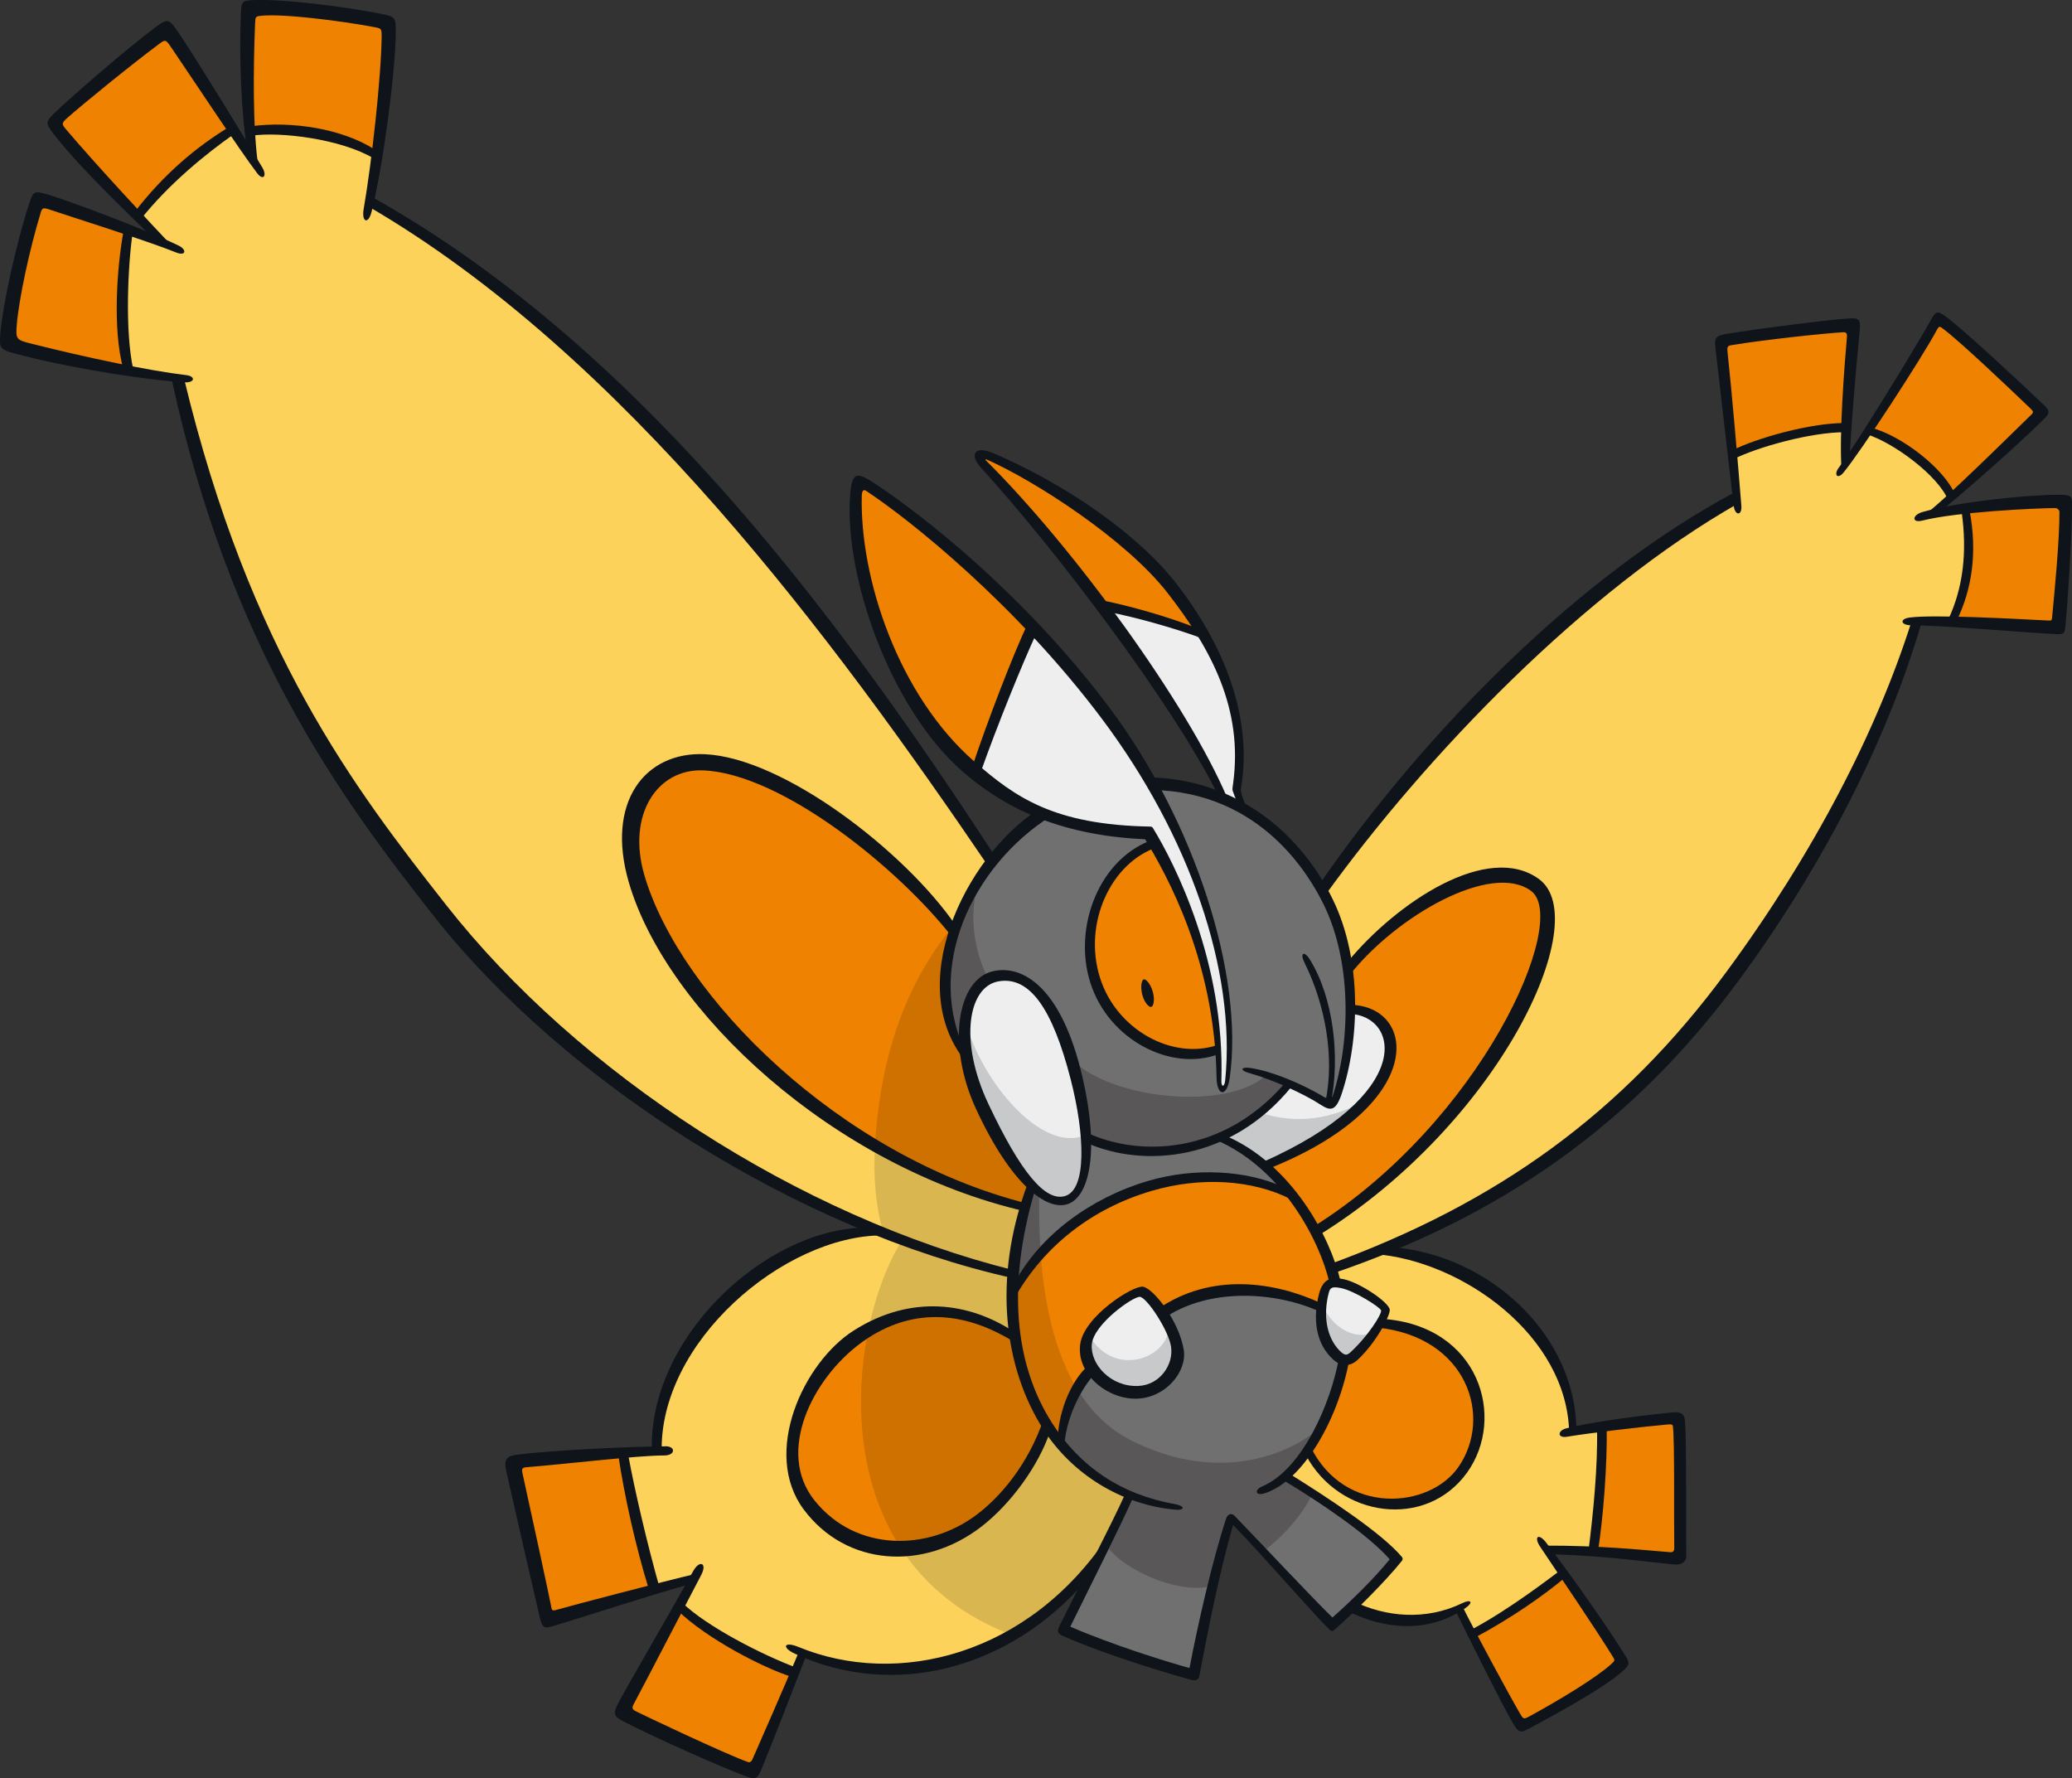 <?xml version="1.0" encoding="UTF-8"?>
<!-- Created with Inkscape (http://www.inkscape.org/) -->
<svg version="1.1" viewBox="0 0 183.98 157.87" xmlns="http://www.w3.org/2000/svg">
 <rect x="0" y="0" width="183.98" height="157.87" fill="#333333" stroke="none"/>
 <g transform="translate(-4.455 -5.668)">
  <g transform="matrix(.656 0 0 -.656 100.91 106.82)">
   <path d="m0 0-7.441-6.461c-4.673-11.735-4.798-32.81 13.28-41.901-2.709-5.423-7.674-15.384-8.911-17.971 5.473-2.225 14.857-5.702 17.76-6.224 1.062 5.418 3.505 15.258 5.06 20.932 3.36-3.572 10.736-11.384 13.327-14.331 3.019 2.75 6.906 6.591 9.1 9.206-3.108 2.865-9.214 7.743-15.008 10.965 11.234 10.612 11.189 34.173-8.711 46.088-4.677-2.208-11.905-3.099-18.456-0.303" fill="#717071"/>
  </g>
  <g transform="matrix(.656 0 0 -.656 96.805 77.744)">
   <path d="m0 0c-9.241-7.599-17.322-19.885-10.071-33.147l16.33-11.193c10.107-3.987 21.809-0.703 27.336 7.299 1.738-0.577 3.461-1.622 4.229-2.246 0.769-0.624 2.074-0.901 2.81 1.418 5.571 17.572-4.015 41.455-25.307 41.833z" fill="#717071"/>
  </g>
  <g transform="matrix(.656 0 0 -.656 94.4 118.89)">
   <path d="m0 0c0.355 3.388 0.979 7.669 2.484 11.94-4.307 5.445-8.456 12.97-8.87 18.342-3.787 4.33-5.095 14.273 3.469 25.935-22.798 35.252-51.056 69.748-84.265 89.152 0.341 2.064 0.735 4.675 0.965 6.346-5.241 3.326-11.52 3.438-17.012 3.33l-0.167-2.963-2.373 2.945c-3.673-2.303-9.199-7.08-12.562-11.545l2.595-3.297-4.048 1.154c-1.347-6.495-0.94-13.89 0.013-18.614l6.906-1.275c13.572-63.327 60.984-109.06 112.86-121.45" fill="#fcd25b"/>
  </g>
  <g transform="matrix(.656 0 0 -.656 104.74 138.53)">
   <path d="m0 0c-12.935 5.378-16.168 17.268-16.069 30.219-5.138 0.836-15.399 4.042-19.201 6.161-10.429-2.666-27.679-9.811-28.997-30.264l-4.223-0.338c0.646-5.022 2.877-12.944 4.17-18.25l5.44 1.343-2.089-3.483c3.561-3.664 9.995-7.055 15.608-9.311l1.272 2.632c13.357-5.674 30.896 0.131 39.775 12.512z" fill="#fcd25b"/>
  </g>
  <g transform="matrix(.656 0 0 -.656 122.7 118.28)">
   <path d="m0 0 0.26-1.707c3.081-0.564 6.912-2.544 7.056-3.693 0.145-1.15-2.661-5.702-5.312-7.282-1.112-3.997-2.382-9.663-8.009-15.36 4.735-2.886 12.523-8.205 14.951-11.231-1.635-1.739-4.076-4.644-6.141-6.7 4.018-1.556 9.373-2.545 14.443-0.077l1.631-3.689c5.057 2.764 10.051 6.206 12.634 8.614l-2.133 3.041 6.005-0.334c0.869 4.756 1.202 13.222 1.233 16.9l-3.764-0.654c-0.229 10.306-10.708 23.472-26.042 24.811-2.061-0.9-4.3-1.865-6.812-2.639" fill="#fcd25b"/>
  </g>
  <g transform="matrix(.656 0 0 -.656 174.53 60.748)">
   <path d="m0 0 4.947-0.19c1.999 4.529 3.157 10.379 1.671 15.402l-4.125-0.743 2.534 2.3c-2.375 4.085-7.252 7.662-11.39 8.824l-3.023-4.267-0.1 4.506c-4.041 0.739-10.28-1.35-15.284-3.224l0.518-5.924c-24.349-13.654-41.81-34.935-55.885-52.774 2.993-7.27 3.907-11.44 3.787-16.228 3.51-0.221 5.917-3.371 5.274-6.98s-5.133-9.696-17.184-14.629c4.581-4.679 7.121-8.173 8.864-13.689 43.95 14.397 68.033 52.187 79.396 87.616" fill="#fcd25b"/>
  </g>
  <g transform="matrix(.656 0 0 -.656 102.33 59.576)">
   <path d="m0 0c3.451-0.573 9.673-2.18 13.628-3.545-4.927 8.629-13.939 16.246-28.364 23.72-1.237 0.641-2.813 0.654-1.109-1.219 5.05-5.552 12.339-13.991 15.845-18.956" fill="#ef8200"/>
  </g>
  <g transform="matrix(.656 0 0 -.656 91.052 74.271)">
   <path d="m0 0c2.259 6.408 6.025 16.233 7.921 19.669-5.676 5.638-16.853 15.329-20.939 18.165-2.253 1.564-3.066 2.176-3.207-1.243-0.324-7.832 4.237-28.262 16.225-36.591" fill="#ef8200"/>
  </g>
  <g transform="matrix(.656 0 0 -.656 26.615 17.332)">
   <path d="m0 0c5.131 0.461 12.416-0.133 17.166-3.383 0.661 4.111 1.416 13.422 1.527 15.574 0.112 2.152-0.562 2.764-3.076 3.244-2.513 0.481-11.406 1.47-13.295 1.465-1.888-5e-3 -2.237-0.795-2.358-2.733-0.122-1.938-0.175-7.994 0.036-14.167" fill="#ef8200"/>
  </g>
  <g transform="matrix(.656 0 0 -.656 25.319 17.31)">
   <path d="m0 0c-3.147 4.744-6.716 10.197-7.497 11.276-0.782 1.078-1.75 2.449-3.275 1.13-1.526-1.318-8.361-6.579-11.611-9.446-1.03-0.908-2.204-2.381-0.76-3.857 1.446-1.477 7.705-8.432 10.048-10.724 3.832 5.122 9.662 9.782 13.095 11.621" fill="#ef8200"/>
  </g>
  <g transform="matrix(.656 0 0 -.656 15.852 26.204)">
   <path d="m0 0c-2.873 1.182-8.379 3.193-9.598 3.521-1.217 0.328-2.709 0.986-3.287-1.274-0.579-2.261-2.7-10.987-3.018-14.916-0.19-2.327 0.046-2.746 2.696-3.391 2.649-0.645 9.031-2.099 13.229-2.799-1.034 4.545-0.858 13.548-0.022 18.859" fill="#ef8200"/>
  </g>
  <g transform="matrix(.656 0 0 -.656 89.019 88.19)">
   <path d="m0 0c-6.681 7.884-29.27 30.157-40.7 19.86-8.982-8.091 4.771-29.632 17.922-40.277 8.992-7.279 20.217-14.428 32.53-17.299l0.938 2.844c-6.063 6.631-8.447 14.138-9.11 18.228-2.309 2.727-3.547 9.823-1.58 16.644" fill="#ef8200"/>
  </g>
  <g transform="matrix(.656 0 0 -.656 94.582 124.26)">
   <path d="m0 0c-6.29 3.82-13.276 4.34-18.913 1.037-5.636-3.304-14.942-12.773-10.013-22.259s17.98-8.315 23.393-4.438 9.074 10.236 9.815 13.422c-1.221 1.963-4.07 8.632-4.282 12.238" fill="#ef8200"/>
  </g>
  <g transform="matrix(.656 0 0 -.656 62.56 146.71)">
   <path d="m0 0c-1.56 5.687-3.359 13.828-4.17 18.25-4.169-0.172-10.631-0.833-12.447-1.075-1.817-0.243-2.265-0.614-1.943-2.466 0.323-1.851 2.973-13.004 3.543-16.279 0.269-1.543 0.087-2.601 2.696-1.854 2.608 0.748 8.718 2.388 12.321 3.424" fill="#ef8200"/>
  </g>
  <g transform="matrix(.656 0 0 -.656 75.113 154.26)">
   <path d="m0 0c-4.575 2.113-11.444 5.05-15.805 9.158-2.036-3.753-5.713-10.58-6.459-12.054-0.746-1.475-1.643-2.218 0.706-3.35 2.349-1.131 12.636-5.577 14.296-6.119 1.659-0.543 2.009 0.249 2.607 1.602 1.051 2.384 3.025 6.64 4.655 10.763" fill="#ef8200"/>
  </g>
  <g transform="matrix(.656 0 0 -.656 135.08 150.9)">
   <path d="m0 0c4.775 2.715 10.08 6.195 12.634 8.613 2.463-3.807 5.933-8.852 6.818-10.287 0.886-1.435 1.347-2.113-0.334-3.555-1.681-1.441-8.497-5.269-10.285-6.094-1.788-0.824-2.82-0.369-3.548 0.996-0.726 1.365-3.655 6.639-5.285 10.327" fill="#ef8200"/>
  </g>
  <g transform="matrix(.656 0 0 -.656 145.9 143.47)">
   <path d="m0 0c0.775 4.673 1.204 13.396 1.233 16.9 3.283 0.552 6.924 0.843 8.432 1.032 1.507 0.189 1.949-0.101 2.059-1.573 0.109-1.473 0.324-12.388 0.197-14.611-0.126-2.223-0.76-2.798-2.595-2.652-1.834 0.145-5.64 0.528-9.326 0.904" fill="#ef8200"/>
  </g>
  <g transform="matrix(.656 0 0 -.656 127.19 123.02)">
   <path d="m0 0c6.574-1.667 15.271-5.411 12.779-16.651-2.493-11.242-18.281-10.445-22.732-1.17 1.711 3.232 4.449 8.574 4.853 12.288 2.298 1.549 3.546 3.086 5.1 5.533" fill="#ef8200"/>
  </g>
  <g transform="matrix(.656 0 0 -.656 177.78 60.873)">
   <path d="m0 0c1.827 4.479 2.461 8.396 1.9 15.394 3.38 0.423 9.751 0.804 11.056 0.867s2.433-0.07 2.471-1.637c0.038-1.568-0.536-10.236-0.982-13.798-0.107-0.865-0.371-1.68-1.605-1.572-4.391 0.387-9.195 0.602-12.84 0.746" fill="#ef8200"/>
  </g>
  <g transform="matrix(.656 0 0 -.656 170.31 43.822)">
   <path d="m0 0c3.689-1.354 8.954-4.708 11.469-9.043 3.392 3.031 9.082 8.274 10.544 9.727 1.463 1.453 1.062 1.994 0.034 3.178s-9.335 8.408-10.702 9.649c-1.367 1.242-1.977 1.504-2.771 0.129-1.932-3.344-6.471-10.737-8.574-13.64" fill="#ef8200"/>
  </g>
  <g transform="matrix(.656 0 0 -.656 168.41 43.644)">
   <path d="m0 0c0.193 3.746 0.695 9.637 0.877 11.29 0.183 1.652-0.023 2.838-2.023 2.443-1.999-0.395-11.11-1.343-13.486-1.62-1.635-0.19-2.253-0.556-2.12-2.53 0.132-1.975 0.944-10.504 1.314-13.059 5.121 2.009 10.067 3.292 15.438 3.476" fill="#ef8200"/>
  </g>
  <g transform="matrix(.656 0 0 -.656 112.68 101.31)">
   <path d="m0 0c-0.077-2.054 0.95-2.33 1.244 0.021 1.01 8.097-0.682 22.052-8.761 37.378-2.739 5.196-12.193 18.198-17.544 23.502-2.183-4.733-6.485-15.556-7.859-19.316 4.703-3.975 11.119-8.8 23.396-8.522 4.59-8.102 10.003-20.364 9.524-33.063" fill="#eeeeef"/>
  </g>
  <g transform="matrix(.656 0 0 -.656 111.27 61.901)">
   <path d="m0 0c-2.771 1.033-8.571 2.738-13.628 3.545 4.869-6.61 13.192-18.733 16.403-25.656l2.483-1.476-0.534 2.23c1.1 7.014-0.447 14.912-4.724 21.357" fill="#eeeeef"/>
  </g>
  <g transform="matrix(.656 0 0 -.656 100.05 101.15)">
   <path d="m0 0c-1.813 5.914-4.962 15.004-11.114 13.543-6.153-1.461-4.442-11.139-2.399-16.407s7.609-15.747 12.342-13.99c4.088 1.518 2.417 12.792 1.171 16.854" fill="#eeeeef"/>
  </g>
  <g transform="matrix(.656 0 0 -.656 124.5 95.258)">
   <path d="m0 0c-0.358-4.684-0.948-8.601-1.806-10.975s-1.891-1.918-3.172-1.163c-1.28 0.755-2.631 1.351-3.664 1.807-2.031-2.236-6.897-6.164-8.879-6.997 2.075-1.106 4.858-3.189 5.557-3.972 5.338 2.2 14.021 6.817 15.941 11.38 1.919 4.565 1.879 9.423-3.977 9.92" fill="#eeeeef"/>
  </g>
  <g transform="matrix(.656 0 0 -.656 127.55 122.06)">
   <path d="m0 0c-0.101 0.889-3.844 3.121-5.927 3.565-2.082 0.444-2.266 0-2.685-1.567-0.725-2.718 0.362-6.71 1.511-7.977 1.151-1.266 2.321-0.776 3.149 0.035 1.337 1.308 4.088 4.745 3.952 5.944" fill="#eeeeef"/>
  </g>
  <g transform="matrix(.656 0 0 -.656 107.06 121.24)">
   <path d="m0 0c-0.701 1.181-2.068 1.767-3.425 0.847-1.355-0.921-5.326-3.251-5.76-6.383-0.432-3.131 2.029-6.591 5.962-6.713 3.934-0.122 5.911 2.423 6.197 4.576 0.285 2.152-1.451 5.102-2.974 7.673" fill="#eeeeef"/>
  </g>
  <g transform="matrix(.656 0 0 -.656 106.97 80.501)">
   <path d="m0 0c-6.25-2.677-10.604-9.951-8.186-18.456 2.419-8.503 11.323-11.576 16.701-9.577-0.5 10.864-4.799 22.79-8.515 28.033" fill="#ef8200"/>
  </g>
  <g transform="matrix(.656 0 0 -.656 123.18 119.51)">
   <path d="m0 0c-1.011 4.306-4.411 9.794-6.406 12.446-13.639 4.476-28.539 0.637-37.821-13.559 0.24-6.055 1.214-14.459 6.694-21.118 0.504 3.005 2.435 8.101 4.535 10.276-0.851 1.515-1.615 3.941 0.166 6.256s4.07 3.774 4.98 4.258c0.911 0.484 2.227 0.6 4.381-2.693 5.771 3.466 13.489 4.173 21.205 0.577 0.082 2.053 0.519 3.758 2.266 3.557" fill="#ef8200"/>
  </g>
  <g transform="matrix(.656 0 0 -.656 124.14 91.458)">
   <path d="m0 0c0.205-1.042 0.537-3.826 0.499-5.487 3.636-1.095 7.09-4.047 4.196-9.525-2.892-5.477-11.359-10.542-16.106-12.083 3.103-2.723 5.601-5.253 7.096-8.766 12.202 7.171 27.089 23.653 30.837 38.616 1.374 5.483 0.398 10.386-7.077 9.403-7.473-0.983-16.123-8.297-19.445-12.158" fill="#ef8200"/>
  </g>
  <g transform="matrix(.656 0 0 -.656 94.43 124.03)">
   <path d="m0 0c-0.296 2.463-0.369 5.132-0.183 8.026-4.566 0.912-7.955 1.906-14.87 4.546-1.878-2.934-3.559-7.236-4.57-12.175 7.339 4.631 14.701 2.213 19.623-0.397" fill="#d9b64f"/>
  </g>
  <g transform="matrix(.656 0 0 -.656 104.6 138.44)">
   <path d="m0 0c-4.447 2.113-8.282 5.152-11.062 9.327-3.741-10.782-11.728-16.418-19.71-16.375 3.28-5.063 8.277-9.35 15.551-12.015 3.369 2.214 8.23 6.472 10.07 8.641 2.348 3.82 3.939 7.424 5.151 10.422" fill="#d9b64f"/>
  </g>
  <g transform="matrix(.656 0 0 -.656 97.342 132.32)">
   <path d="m0 0c-2.271 3.413-3.834 7.588-4.441 12.643-4.922 2.61-12.285 5.027-19.623 0.397-1.872-9.149-1.431-20.49 4.353-29.415 7.982-0.043 15.97 5.594 19.711 16.375" fill="#cf7100"/>
  </g>
  <g transform="matrix(.656 0 0 -.656 95.502 112.96)">
   <path d="m0 0c0.268 0.98 0.567 1.943 0.91 2.852-3.491 3.565-8.291 12.771-9.176 18.224-3.27 6.271-3.053 13.63-0.91 17.914-6.527-7.671-10.394-17.365-11.175-30.396 6.029-3.477 12.939-6.786 20.351-8.594" fill="#cf7100"/>
  </g>
  <g transform="matrix(.656 0 0 -.656 94.416 119)">
   <path d="m0 0c0.264 2.539 0.771 5.987 1.656 9.222-7.412 1.807-14.322 5.117-20.35 8.594-0.257-4.289 0.074-8.418 1.182-12.09 6.196-2.234 14.05-4.867 17.512-5.726" fill="#d9b64f"/>
  </g>
  <g transform="matrix(.656 0 0 -.656 96.735 111.76)">
   <path d="m0 0-0.97 1.029c-1.748-4.734-2.625-9.312-2.786-13.611 1.337 1.683 2.734 3.345 3.946 4.7-0.198 2.759-0.234 5.44-0.19 7.882" fill="#595757"/>
  </g>
  <g transform="matrix(.656 0 0 -.656 121.06 138.18)">
   <path d="m0 0c-1.087 0.764-1.935 1.423-3.419 2.363 1.575 1.204 3.551 4.604 5.141 7.131-5.314-5.156-15.598-8.022-26.566-2.327-2.962 1.538-5.226 3.848-6.959 6.615-1.479-2.504-2.215-4.955-2.511-7.334 2.534-3.095 5.678-5.443 9.21-6.836-0.866-2.257-1.992-4.648-2.939-6.793 3.026-3.899 10.706-6.719 14.53-5.368 0.706 3.106 1.352 5.859 2.446 8.984 0.991-1.197 2.83-3.053 4.183-4.505 3.415 2.575 5.683 5.562 6.884 8.07" fill="#595757"/>
  </g>
  <g transform="matrix(.656 0 0 -.656 100.2 129.15)">
   <path d="m0 0c-3.283 5.247-4.637 12.149-5.099 18.629-1.213-1.355-2.609-3.018-3.946-4.7-0.321-8.559 2.218-15.994 6.533-21.263 0.297 2.379 1.033 4.83 2.512 7.334" fill="#cf7100"/>
  </g>
  <g transform="matrix(.656 0 0 -.656 116.89 101.12)">
   <path d="m0 0c-5.259-4.831-20.717-3.346-26.13 1.963 0.984-4.16 1.609-8.467 1.751-10.64 14.197-5.131 25.137 3.374 27.448 7.436z" fill="#595757"/>
  </g>
  <g transform="matrix(.656 0 0 -.656 92.172 92.456)">
   <path d="m0 0c-1.993 3.699-2.71 9.151-1.019 13.439-4.113-4.528-7.65-15.05-2.34-23.334-0.124 4.284 0.024 8.044 3.359 9.895" fill="#595757"/>
  </g>
  <g transform="matrix(.656 0 0 -.656 90.151 96.252)">
   <path d="m0 0c2.21-8.332 10.337-17.916 16.126-15.587 0.498-3.496-0.161-8.212-2.262-8.769-2.101-0.556-5.257 0.938-10.483 10.438-2.471 4.49-3.76 9.696-3.381 13.918" fill="#c8c9ca"/>
  </g>
  <g transform="matrix(.656 0 0 -.656 125.78 103.27)">
   <path d="m0 0c-5.973-3.565-11.063-2.837-14.063-1.893-1.356-0.92-3.882-2.558-5.328-3.249 1.838-1.001 4.568-2.775 5.593-3.892 5.822 2.651 10.646 5.046 13.798 9.034" fill="#c8c9ca"/>
  </g>
  <g transform="matrix(.656 0 0 -.656 101.22 124.32)">
   <path d="m0 0c3.171-5.292 9.842-3.299 10.66 0.707 1.903-2.359 1.091-5.703-1.665-7.43s-11.139 0.359-8.995 6.723" fill="#c8c9ca"/>
  </g>
  <g transform="matrix(.656 0 0 -.656 121.95 121.64)">
   <path d="m0 0c1.225-2.819 4.148-4.583 6.668-3.607-1.22-2.12-2.892-3.755-3.712-3.678s-3.783 3.473-2.956 7.285" fill="#c8c9ca"/>
  </g>
  <g transform="matrix(.656 0 0 -.656 106.82 93.735)">
   <path d="m0 0c0.283-1.027 0.105-1.933-0.212-2.02-0.319-0.086-0.926 0.575-1.206 1.602-0.283 1.027-0.133 2.03 0.186 2.118 0.319 0.087 0.951-0.673 1.232-1.7" fill="#0f141b"/>
  </g>
  <g transform="matrix(.656 0 0 -.656 37.046 23.93)">
   <path d="m0 0c34.8-20.179 63.297-58.822 84.087-89.393l0.947 1.299c-22.472 34.512-49.392 69.822-84.797 89.519z" fill="#0f141b"/>
  </g>
  <g transform="matrix(.656 0 0 -.656 16.941 25.149)">
   <path d="m0 0c3.752 4.728 8.751 8.834 12.716 11.604l-0.568 1.009c-4.56-2.734-9.095-6.555-12.998-11.669z" fill="#0f141b"/>
  </g>
  <g transform="matrix(.656 0 0 -.656 127.37 122.81)">
   <path d="m0 0m-6.124-4.146c-1.669 1.768-2.189 4.666-1.389 7.751 0.194 0.747 0.486 0.861 1.643 0.639 1.787-0.342 5.341-2.606 5.44-3.027 0.113-0.474-1.743-3.457-4.154-5.668-0.474-0.435-0.792-0.488-1.54 0.305m0.587 9.6c-1.442 0.296-2.72 0.234-3.289-1.966-0.867-3.349-0.508-6.781 1.973-8.972 0.751-0.664 1.984-1.142 3.228-1e-3 2.459 2.256 4.461 6.029 4.365 6.808-0.121 1.004-4.036 3.671-6.277 4.131" fill="#0f141b"/>
  </g>
  <g transform="matrix(.656 0 0 -.656 118.31 137.03)">
   <path d="m0 0c5.312-3.167 11.737-7.579 14.544-10.786-2.02-2.511-5.2-5.629-7.749-7.878-2.515 2.43-8.815 9.162-13.233 13.749-0.41 0.429-0.943 0.311-1.175-0.397-1.908-5.865-3.827-14.359-4.941-20.193-3.423 0.951-10.512 3.169-16.134 5.602 2.234 4.524 6.857 13.746 8.529 17.534l-1.064 0.509c-1.664-3.771-6.81-13.64-8.889-17.849-0.394-0.795-0.326-1.123 0.431-1.457 5.907-2.606 13.967-5.002 17.266-5.911 0.779-0.217 1.097-0.031 1.216 0.603 1.053 5.612 2.72 14.053 4.545 20.337 4.569-4.715 10.876-12.074 13.114-14.238 0.147-0.142 0.378-0.147 0.533-0.014 2.729 2.376 7.095 6.734 9.217 9.413 0.116 0.147 0.112 0.355-7e-3 0.498-2.756 3.282-10.089 8.066-15.339 11.339z" fill="#0f141b"/>
  </g>
  <g transform="matrix(.656 0 0 -.656 63.21 134.65)">
   <path d="m0 0c-0.417 14.986 16.517 29.37 29.842 29.424l-2.167 1.076c-14.014-0.227-29.644-15.314-28.996-30.411z" fill="#0f141b"/>
  </g>
  <g transform="matrix(.656 0 0 -.656 27.406 20.588)">
   <path d="m0 0c-0.807 5.462-0.695 13.605-0.459 19.55 0.037 0.945 0.087 0.966 0.718 1.045 2.806 0.352 11.016-0.673 15.509-1.54 0.84-0.162 0.914-0.186 0.904-1.243-0.059-5.462-1.337-17.075-2.433-23.346-0.31-1.778 0.613-2.158 1.063-0.409 1.51 5.866 3.224 18.726 3.283 24.234 0.021 2.062-0.053 2.193-1.893 2.562-4.712 0.946-13.355 2.07-17.35 1.879-1.634-0.078-1.659-0.184-1.735-2.096-0.229-5.789 0.032-13.386 0.995-19.156z" fill="#0f141b"/>
  </g>
  <g transform="matrix(.656 0 0 -.656 19.854 27.639)">
   <path d="m0 0c-2.981 3.134-10.703 11.451-14.518 15.965-0.639 0.757-0.646 0.864 0.208 1.618 2.141 1.888 8.475 7.053 12.418 9.996 0.806 0.601 0.88 0.544 1.581-0.487 2.982-4.389 9.432-14.152 11.658-17.057 0.802-1.049 1.36-0.336 0.68 0.798-2.631 4.389-8.421 13.888-11.187 18.022-1.451 2.168-1.569 2.221-3.336 0.902-3.959-2.955-11.274-9.33-13.352-11.322-1.423-1.367-1.622-1.51-0.315-3.153 4.194-5.268 9.665-10.261 13.948-14.579z" fill="#0f141b"/>
  </g>
  <g transform="matrix(.656 0 0 -.656 20.282 27.454)">
   <path d="m0 0c-5.228 2.497-15.029 6.097-17.616 6.872-1.886 0.566-2.006 0.451-2.515-1.074-1.767-5.296-3.642-13.986-3.931-17.536-0.191-2.357-0.262-2.353 3.086-3.199 7.721-1.951 17.761-3.391 21.862-3.598 1.355-0.069 1.512 0.825 0.165 0.982-4.875 0.57-13.374 2.34-21.071 4.286-1.9 0.48-1.99 0.609-1.837 2.49 0.285 3.503 1.708 10.178 3.239 15.196 0.193 0.634 0.3 0.729 1.144 0.445 2.55-0.861 13.269-4.234 17.213-5.831 1.274-0.515 1.5 0.375 0.261 0.967" fill="#0f141b"/>
  </g>
  <g transform="matrix(.656 0 0 -.656 37.726 18.944)">
   <path d="m0 0c-4.308 2.782-11.148 3.897-16.73 3.153l0.104-1.28c3.674 0.569 12.067-0.399 16.57-3.118z" fill="#0f141b"/>
  </g>
  <g transform="matrix(.656 0 0 -.656 16.289 38.474)">
   <path d="m0 0c-1.165 5.268-0.713 14.259-0.087 18.487l-1.208 0.376c-0.928-4.97-1.528-13.503-0.057-18.773z" fill="#0f141b"/>
  </g>
  <g transform="matrix(.656 0 0 -.656 94.474 118.44)">
   <path d="m0 0c-29.054 7.24-58.939 26.632-76.854 49.451-12.348 15.728-26.528 34.132-35.474 71.291l-1.717 0.075c7.944-36.638 22.947-56.858 35.347-72.651 18.015-22.949 49.764-42.845 78.576-49.24z" fill="#0f141b"/>
  </g>
  <g transform="matrix(.656 0 0 -.656 89.334 87.852)">
   <path d="m0 0c-6.866 10.007-23.274 22.717-33.983 23.208-8.111 0.373-13.461-6.479-10.288-17.358 5.088-17.426 27.633-38.521 53.706-44.525l0.182 1.082c-25.406 6.42-47.009 28.062-51.789 44.434-2.389 8.18 1.751 14.465 8.028 14.176 10.626-0.488 26.373-13.266 33.649-22.57z" fill="#0f141b"/>
  </g>
  <g transform="matrix(.656 0 0 -.656 51.329 135.92)">
   <path d="m0 0c5 0.393 14.845 1.583 18.448 1.574 1.624-4e-3 1.573 1.391-0.043 1.229-3.603 9e-3 -14.974-0.479-19.946-1.133-1.363-0.179-1.739-0.647-1.399-2.168 0.825-3.706 4.333-19.005 4.576-19.962 0.337-1.332 0.57-1.405 1.761-1.063 2.358 0.681 14.305 4.557 18.549 5.675l0.78 1.404c-4.371-1.034-16.543-4.209-18.918-4.894-0.551-0.158-0.579 0.044-0.632 0.354-0.173 0.99-3.021 14.158-3.884 18.036-0.18 0.802-0.087 0.886 0.708 0.948" fill="#0f141b"/>
  </g>
  <g transform="matrix(.656 0 0 -.656 66.716 145.5)">
   <path d="m0 0c0.854 1.613-0.205 2.101-1.078 0.536-3.15-5.641-9.146-15.945-10.16-17.894-0.743-1.429-0.617-1.788 0.795-2.502 5.2-2.633 13.362-6.231 16.533-7.392 1.189-0.436 1.493-0.435 2.079 0.981 1.702 4.114 4.371 11.125 6.06 15.38l-1.088 0.303c-1.717-4.144-5.221-12.134-6.162-14.264-0.138-0.314-0.329-0.577-0.652-0.46-3.198 1.148-14.295 6.415-15.236 6.906-0.457 0.239-0.471 0.47-0.229 0.925 2.39 4.482 7.564 14.509 9.138 17.481" fill="#0f141b"/>
  </g>
  <g transform="matrix(.656 0 0 -.656 63.022 146.63)">
   <path d="m0 0c-1.656 5.858-3.381 13.21-4.241 17.949l-1.339-0.043c0.809-5.484 2.391-12.511 4.141-18.157z" fill="#0f141b"/>
  </g>
  <g transform="matrix(.656 0 0 -.656 75.198 153.74)">
   <path d="m0 0c-4.666 1.749-12.102 5.536-15.491 8.8l-0.594-1.069c3.914-3.771 11.362-7.673 15.523-9.002z" fill="#0f141b"/>
  </g>
  <g transform="matrix(.656 0 0 -.656 102.88 141.99)">
   <path d="m0 0c-10.805-16.308-28.644-20.587-41.976-15.083-1.937 0.8-2.338-0.061-0.434-0.939 13.385-6.177 29.096-2.097 39.517 10.091z" fill="#0f141b"/>
  </g>
  <g transform="matrix(.656 0 0 -.656 95.693 110.78)">
   <path d="m0 0c-4.819-13-3.107-24.986 2.112-33.171 3.894-6.106 10.604-10.249 17.843-10.912 1.386-0.127 1.385 0.503 0.012 0.746-7.316 1.298-12.881 5.079-16.649 10.986-5.053 7.925-6.119 18.538-2.339 31.413z" fill="#0f141b"/>
  </g>
  <g transform="matrix(.656 0 0 -.656 123.47 119.35)">
   <path d="m0 0c-1.361 5.822-6.586 15.876-15.769 19.684l-1.002-0.696c8.909-3.843 13.974-13.576 15.289-19.278z" fill="#0f141b"/>
  </g>
  <g transform="matrix(.656 0 0 -.656 123.31 126.41)">
   <path d="m0 0c-1.045-5.629-4.768-14.718-10.31-17.097-1.168-0.503-0.925-1.332 0.289-0.952 5.164 1.616 9.945 9.924 11.438 17.903z" fill="#0f141b"/>
  </g>
  <g transform="matrix(.656 0 0 -.656 94.536 120.91)">
   <path d="m0 0c4.033 7.097 10.496 12.108 18.494 14.479 6.74 1.998 13.725 1.521 18.887-1.09l-1.172 1.699c-4.744 2.157-11.772 2.647-18.184 0.746-7.679-2.275-14.546-7.304-18.004-13.763z" fill="#0f141b"/>
  </g>
  <g transform="matrix(.656 0 0 -.656 101.4 125.02)">
   <path d="m0 0c0.24 2.75 5.675 6.552 6.532 6.425 0.954-0.139 3.887-4.561 4.202-6.785 0.337-2.401-1.519-5.151-4.443-5.275-3.748-0.159-6.523 2.967-6.291 5.635m6.933 7.797c-1.278 0.23-8.075-4.011-8.517-7.878-0.465-4.066 3.822-7.44 7.765-7.273 3.903 0.167 6.749 3.721 6.262 6.627-0.667 3.979-4.104 8.272-5.51 8.524" fill="#0f141b"/>
  </g>
  <g transform="matrix(.656 0 0 -.656 101.15 126.84)">
   <path d="m0 0c-2.578-2.185-4.394-6.994-4.211-10.776l0.834-0.677c0.139 3.928 2.125 8.113 4.37 10.477z" fill="#0f141b"/>
  </g>
  <g transform="matrix(.656 0 0 -.656 121.74 121.36)">
   <path d="m0 0c-6.363 2.935-14.837 4.142-22.001-0.756l0.662-1.367c6.219 4.351 15.445 3.642 21.292 0.919z" fill="#0f141b"/>
  </g>
  <g transform="matrix(.656 0 0 -.656 106.69 75.798)">
   <path d="m0 0c14.962-0.256 21.469-11.764 23.301-15.474 3.921-7.944 3.591-18.856 1.234-25.955-0.167-0.503-0.801-0.35-1.24-0.087-2.803 1.681-6.945 3.459-9.921 3.888-1.27 0.182-1.432-0.329-0.201-0.671 3.284-0.912 7.551-2.876 9.668-4.267 1.415-0.926 2.123-0.95 2.935 1.489 2.407 7.248 2.774 18.069-1.209 26.23-4.802 9.841-13.978 16.521-25.295 16.543z" fill="#0f141b"/>
  </g>
  <g transform="matrix(.656 0 0 -.656 90.422 99.494)">
   <path d="m0 0c-6.301 11.878 0.777 26.025 11.163 32.539l-1.749 0.881c-9.777-6.358-18.584-24.047-9.357-34.541z" fill="#0f141b"/>
  </g>
  <g transform="matrix(.656 0 0 -.656 100.98 107.15)">
   <path d="m0 0c7.558-3.331 19.385-2.541 27.659 7.604l-0.905 0.479c-8.213-9.528-19.543-10.071-26.822-6.661z" fill="#0f141b"/>
  </g>
  <g transform="matrix(.656 0 0 -.656 99.531 101.52)">
   <path d="m0 0c1.901-7.416 2.193-14.826-0.745-15.745-2.667-0.834-6.026 3.151-10.429 12.513-3.979 8.461-2.718 15.818 1.398 16.534 4.209 0.732 7.308-3.675 9.776-13.302m1.593 0.309c-2.848 12.324-8.16 15.256-12.098 14.371-4.858-1.093-6.331-9.954-2.32-18.639 4.761-10.307 9.615-13.894 12.468-12.866 2.858 1.031 4.28 7.054 1.95 17.134" fill="#0f141b"/>
  </g>
  <g transform="matrix(.656 0 0 -.656 90.983 73.292)">
   <path d="m0 0c-10.367 9.037-15.532 24.911-15.256 35.973 0.019 0.757 0.277 0.882 0.563 0.695 5.995-3.938 20.388-15.459 31.95-30.876 11.824-15.767 18.165-34.031 16.679-48.909-0.097-0.973-0.548-0.983-0.518-0.025 0.487 15.988-6.32 29.36-9.268 34.17-0.07 0.115-0.194 0.185-0.329 0.188-13.089 0.229-18.3 3.972-23.821 8.784m-16.854 35.802c-0.706-10.851 5.443-28.594 15.288-37.175 6.398-5.577 14.25-8.657 24.663-9.127 2.962-4.876 9.42-16.47 9.664-32.193 0.042-2.654 1.408-2.752 1.782-0.122 1.975 13.888-4.75 34.759-16.308 50.171-11.627 15.506-25.681 26.316-31.716 30.281-2.479 1.624-3.145 1.672-3.373-1.835" fill="#0f141b"/>
  </g>
  <g transform="matrix(.656 0 0 -.656 112.56 98.447)">
   <path d="m0 0c-6.064-2.063-13.641 2.017-15.888 9.052-2.366 7.413 1.481 15.714 7.827 17.752l-0.461 1.055c-7.422-2.386-11.103-11.871-8.686-19.44 2.493-7.809 11.02-12.089 17.418-9.631z" fill="#0f141b"/>
  </g>
  <g transform="matrix(.656 0 0 -.656 122.62 103.63)">
   <path d="m0 0c1.301 6.248 0.346 14.357-2.825 19.461-0.786 1.266-1.396 0.907-0.735-0.422 2.784-5.595 4.113-12.716 2.848-18.789z" fill="#0f141b"/>
  </g>
  <g transform="matrix(.656 0 0 -.656 113.91 75.877)">
   <path d="m0 0c-0.071 0.207-9e-3 0.519 0.05 0.936 1.4 10.129-2.929 18.221-8.877 25.856-5.647 7.249-17.971 15.176-24.481 18.049-0.134 0.059-0.214-8e-3 -0.102-0.119 11.877-11.793 27.314-32.99 32.699-45.746l-1.525 0.943c-6.047 11.973-21.584 32.563-31.82 43.79-1.581 1.734-1.019 3.143 1.8 1.927 9.81-4.23 19.607-11.041 24.75-17.743 7.143-9.307 10.157-18.95 8.594-27.78 0.173-0.899 0.528-1.816 0.966-2.832l-1.371 1.002c-0.305 0.673-0.537 1.297-0.683 1.717" fill="#0f141b"/>
  </g>
  <g transform="matrix(.656 0 0 -.656 110.75 61.455)">
   <path d="m0 0c-3.811 1.586-10.012 3.291-13.471 3.904l1.443-1.681c3.552-0.675 9.278-2.26 12.993-3.693z" fill="#0f141b"/>
  </g>
  <g transform="matrix(.656 0 0 -.656 91.5 74.313)">
   <path d="m0 0c2.359 6.646 5.703 14.857 7.605 18.954l-1.171 1.324c-1.978-4.159-5.503-13.331-7.525-19.417z" fill="#0f141b"/>
  </g>
  <g transform="matrix(.656 0 0 -.656 124.07 148.68)">
   <path d="m0 0c5.019-2.537 10.952-3.1 16.006 0.365 1.12 0.768 0.799 1.263-0.424 0.67-4.895-2.379-10.341-1.901-14.788 0.284z" fill="#0f141b"/>
  </g>
  <g transform="matrix(.656 0 0 -.656 144.43 132.72)">
   <path d="m0 0c-6e-3 12.741-11.545 23.893-25.205 24.921l-2.053-0.972c11.71-0.903 26.013-10.966 26.279-24.186z" fill="#0f141b"/>
  </g>
  <g transform="matrix(.656 0 0 -.656 142.22 143.66)">
   <path d="m0 0c7.403-0.204 12.837-1.031 16.574-1.381 1.123-0.104 1.687 0.412 1.671 1.234-0.077 4.076 0.077 15.363-0.2 18.339-0.108 1.147-1.188 1.047-1.591 1.009-4.448-0.413-11.03-1.291-14.434-2.149-1.245-0.313-1.232-1.353 0.035-1.15 3.218 0.521 9.214 1.252 13.648 1.664 0.695 0.065 0.71-0.083 0.733-0.305 0.244-2.367 0.113-12.362 0.176-16.418 6e-3 -0.386-0.139-0.595-0.576-0.56-3.807 0.306-9.454 0.914-16.985 0.887z" fill="#0f141b"/>
  </g>
  <g transform="matrix(.656 0 0 -.656 146.26 132.48)">
   <path d="m0 0c0.119-5.179-0.528-11.665-1.15-16.517l1.276-0.121c0.734 4.676 1.257 11.597 1.189 16.752z" fill="#0f141b"/>
  </g>
  <g transform="matrix(.656 0 0 -.656 133.63 148.54)">
   <path d="m0 0c1.677-3.417 6.29-12.718 7.773-15.266 0.835-1.435 1.045-1.555 2.32-0.865 2.687 1.456 10.003 5.36 12.633 7.748 0.946 0.861 0.997 1.071 0.348 2.121-2.579 4.164-7.825 11.557-10.727 15.307-1.009 1.303-1.7 0.776-0.78-0.598 2.996-4.471 7.5-11.115 9.774-14.786 0.361-0.585 0.378-0.589-0.209-1.121-1.986-1.804-6.853-4.753-10.934-6.985-0.947-0.518-0.918-0.442-1.461 0.491-1.477 2.539-6.132 11.139-7.801 14.543z" fill="#0f141b"/>
  </g>
  <g transform="matrix(.656 0 0 -.656 135.32 151.11)">
   <path d="m0 0c5.027 2.662 9.582 5.866 12.46 8.299l-0.716 0.909c-1.168-0.849-6.989-5.406-12.414-8.234z" fill="#0f141b"/>
  </g>
  <g transform="matrix(.656 0 0 -.656 120.4 134.84)">
   <path d="m0 0c4.541-8.532 16.274-10.099 21.815-2.412 5.355 7.428 1.71 19.905-11.412 20.826l-0.717-1.179c12.168-1.256 15.667-12.092 10.979-18.863-3.928-5.672-15.354-6.61-19.973 2.644z" fill="#0f141b"/>
  </g>
  <g transform="matrix(.656 0 0 -.656 117.07 109.44)">
   <path d="m0 0c21.642 8.591 20.171 22.044 11.065 22.205l-0.045-1.231c6.698-0.28 9-10.869-11.845-20.095z" fill="#0f141b"/>
  </g>
  <g transform="matrix(.656 0 0 -.656 121.45 115.4)">
   <path d="m0 0c24.521 15.087 37.537 42.73 29.981 48.288-6.889 5.069-19.221-3.071-25.943-11.224l0.242-1.815c6.388 8.109 19.268 15.418 24.618 11.446 5.321-3.952-6.77-31.302-29.589-45.514z" fill="#0f141b"/>
  </g>
  <g transform="matrix(.656 0 0 -.656 174.21 60.767)">
   <path d="m0 0c-4.73-14.957-13.259-31.456-25.052-47.485-14.164-19.254-31.072-31.362-53.994-39.713l0.516-1.209c23.224 7.881 40.878 20.367 55.137 39.749 11.844 16.099 20.37 33.339 24.746 48.528z" fill="#0f141b"/>
  </g>
  <g transform="matrix(.656 0 0 -.656 158.68 49.27)">
   <path d="m0 0c-21.312-11.291-42.036-32.383-56.331-52.942l0.557-1.818c13.827 19.158 35.225 41.328 55.989 53.114z" fill="#0f141b"/>
  </g>
  <g transform="matrix(.656 0 0 -.656 168.68 46.557)">
   <path d="m0 0c0.17 3.924 0.794 11.753 1.366 17.436 0.168 1.677-0.026 1.865-1.421 1.798-2.013-0.096-11.826-1.298-16.622-2.095-1.465-0.244-1.637-0.571-1.476-1.912 0.791-6.6 1.678-14.799 2.478-21.347 0.169-1.383 1.146-1.382 1.035 8e-3 -0.478 6.045-1.3 15.484-1.868 20.787-0.081 0.767 0.011 0.854 0.577 0.949 4.677 0.777 13.079 1.643 15.025 1.736 0.416 0.02 0.607-0.078 0.555-0.652-0.355-3.996-1.045-13.037-0.739-17.792z" fill="#0f141b"/>
  </g>
  <g transform="matrix(.656 0 0 -.656 158.38 46.429)">
   <path d="m0 0c3.244 1.619 10.4 3.642 15.089 3.642l0.076 1.248c-4.869 1e-3 -12.017-2.04-15.415-3.736z" fill="#0f141b"/>
  </g>
  <g transform="matrix(.656 0 0 -.656 184.72 41.91)">
   <path d="m0 0c0.47-0.45 0.48-0.557 0.15-0.878-3.824-3.721-12.16-11.978-14.596-13.666l1.765 0.169c2.654 2.029 10.896 9.292 14.447 12.802 1.012 1.001 0.923 1.262-0.106 2.198-2.908 2.784-10.734 10.065-13.088 11.79-1.129 0.828-1.34 0.736-2.018-0.486-1.975-3.561-10.297-17.141-12.45-19.965-0.748-0.986-0.167-1.639 0.621-0.685 2.444 2.956 10.751 15.741 12.616 19.264 0.311 0.589 0.404 0.555 0.767 0.289 2.313-1.695 8.998-8.063 11.892-10.832" fill="#0f141b"/>
  </g>
  <g transform="matrix(.656 0 0 -.656 187.86 61.155)">
   <path d="m0 0c0.346 3.68 0.902 12.569 0.882 16.372-9e-3 1.118-0.164 1.235-1.691 1.253-3.686 0.044-13.467-0.892-18.531-2.329-1.453-0.412-1.501-1.537-0.037-1.168 4.614 1.169 14.993 1.665 17.95 1.697 0.381 4e-3 0.602-0.33 0.603-0.492 0.021-3.763-0.638-10.543-0.982-14.208-0.047-0.503-0.065-0.548-0.556-0.523-4.903 0.256-15.484 0.823-18.704 0.409-1.456-0.186-1.259-1.055 0.208-1.057 4.127-4e-3 14.592-0.935 19.475-1.19 1.245-0.065 1.278 0.117 1.383 1.236" fill="#0f141b"/>
  </g>
  <g transform="matrix(.656 0 0 -.656 178.04 49.555)">
   <path d="m0 0c-1.451 3.478-7.282 8.024-11.507 9.062l-0.472-0.927c3.63-1.105 9.653-5.558 11.029-8.855z" fill="#0f141b"/>
  </g>
  <g transform="matrix(.656 0 0 -.656 178.19 60.785)">
   <path d="m0 0c2.053 4.221 2.852 9.185 1.743 14.991l-1.071-0.166c0.788-5.593 0.195-10.388-1.811-14.662z" fill="#0f141b"/>
  </g>
  <g transform="matrix(.656 0 0 -.656 94.365 123.83)">
   <path d="m0 0c-5.763 3.736-13.604 5.064-21.495 0.057-6.835-4.337-12.478-16.587-6.769-24.229 5.749-7.696 16.207-8.361 24.041-2.319 4.004 3.089 7.786 8.308 9.309 12.918l-0.903 1.575c-2.081-6.066-5.813-10.468-9.114-12.929-6.523-4.865-16.23-5.032-21.862 1.965-5.266 6.541-0.329 16.538 6.359 21.402 5.743 4.176 12.754 4.91 20.514 0.147z" fill="#0f141b"/>
  </g>
 </g>
</svg>

